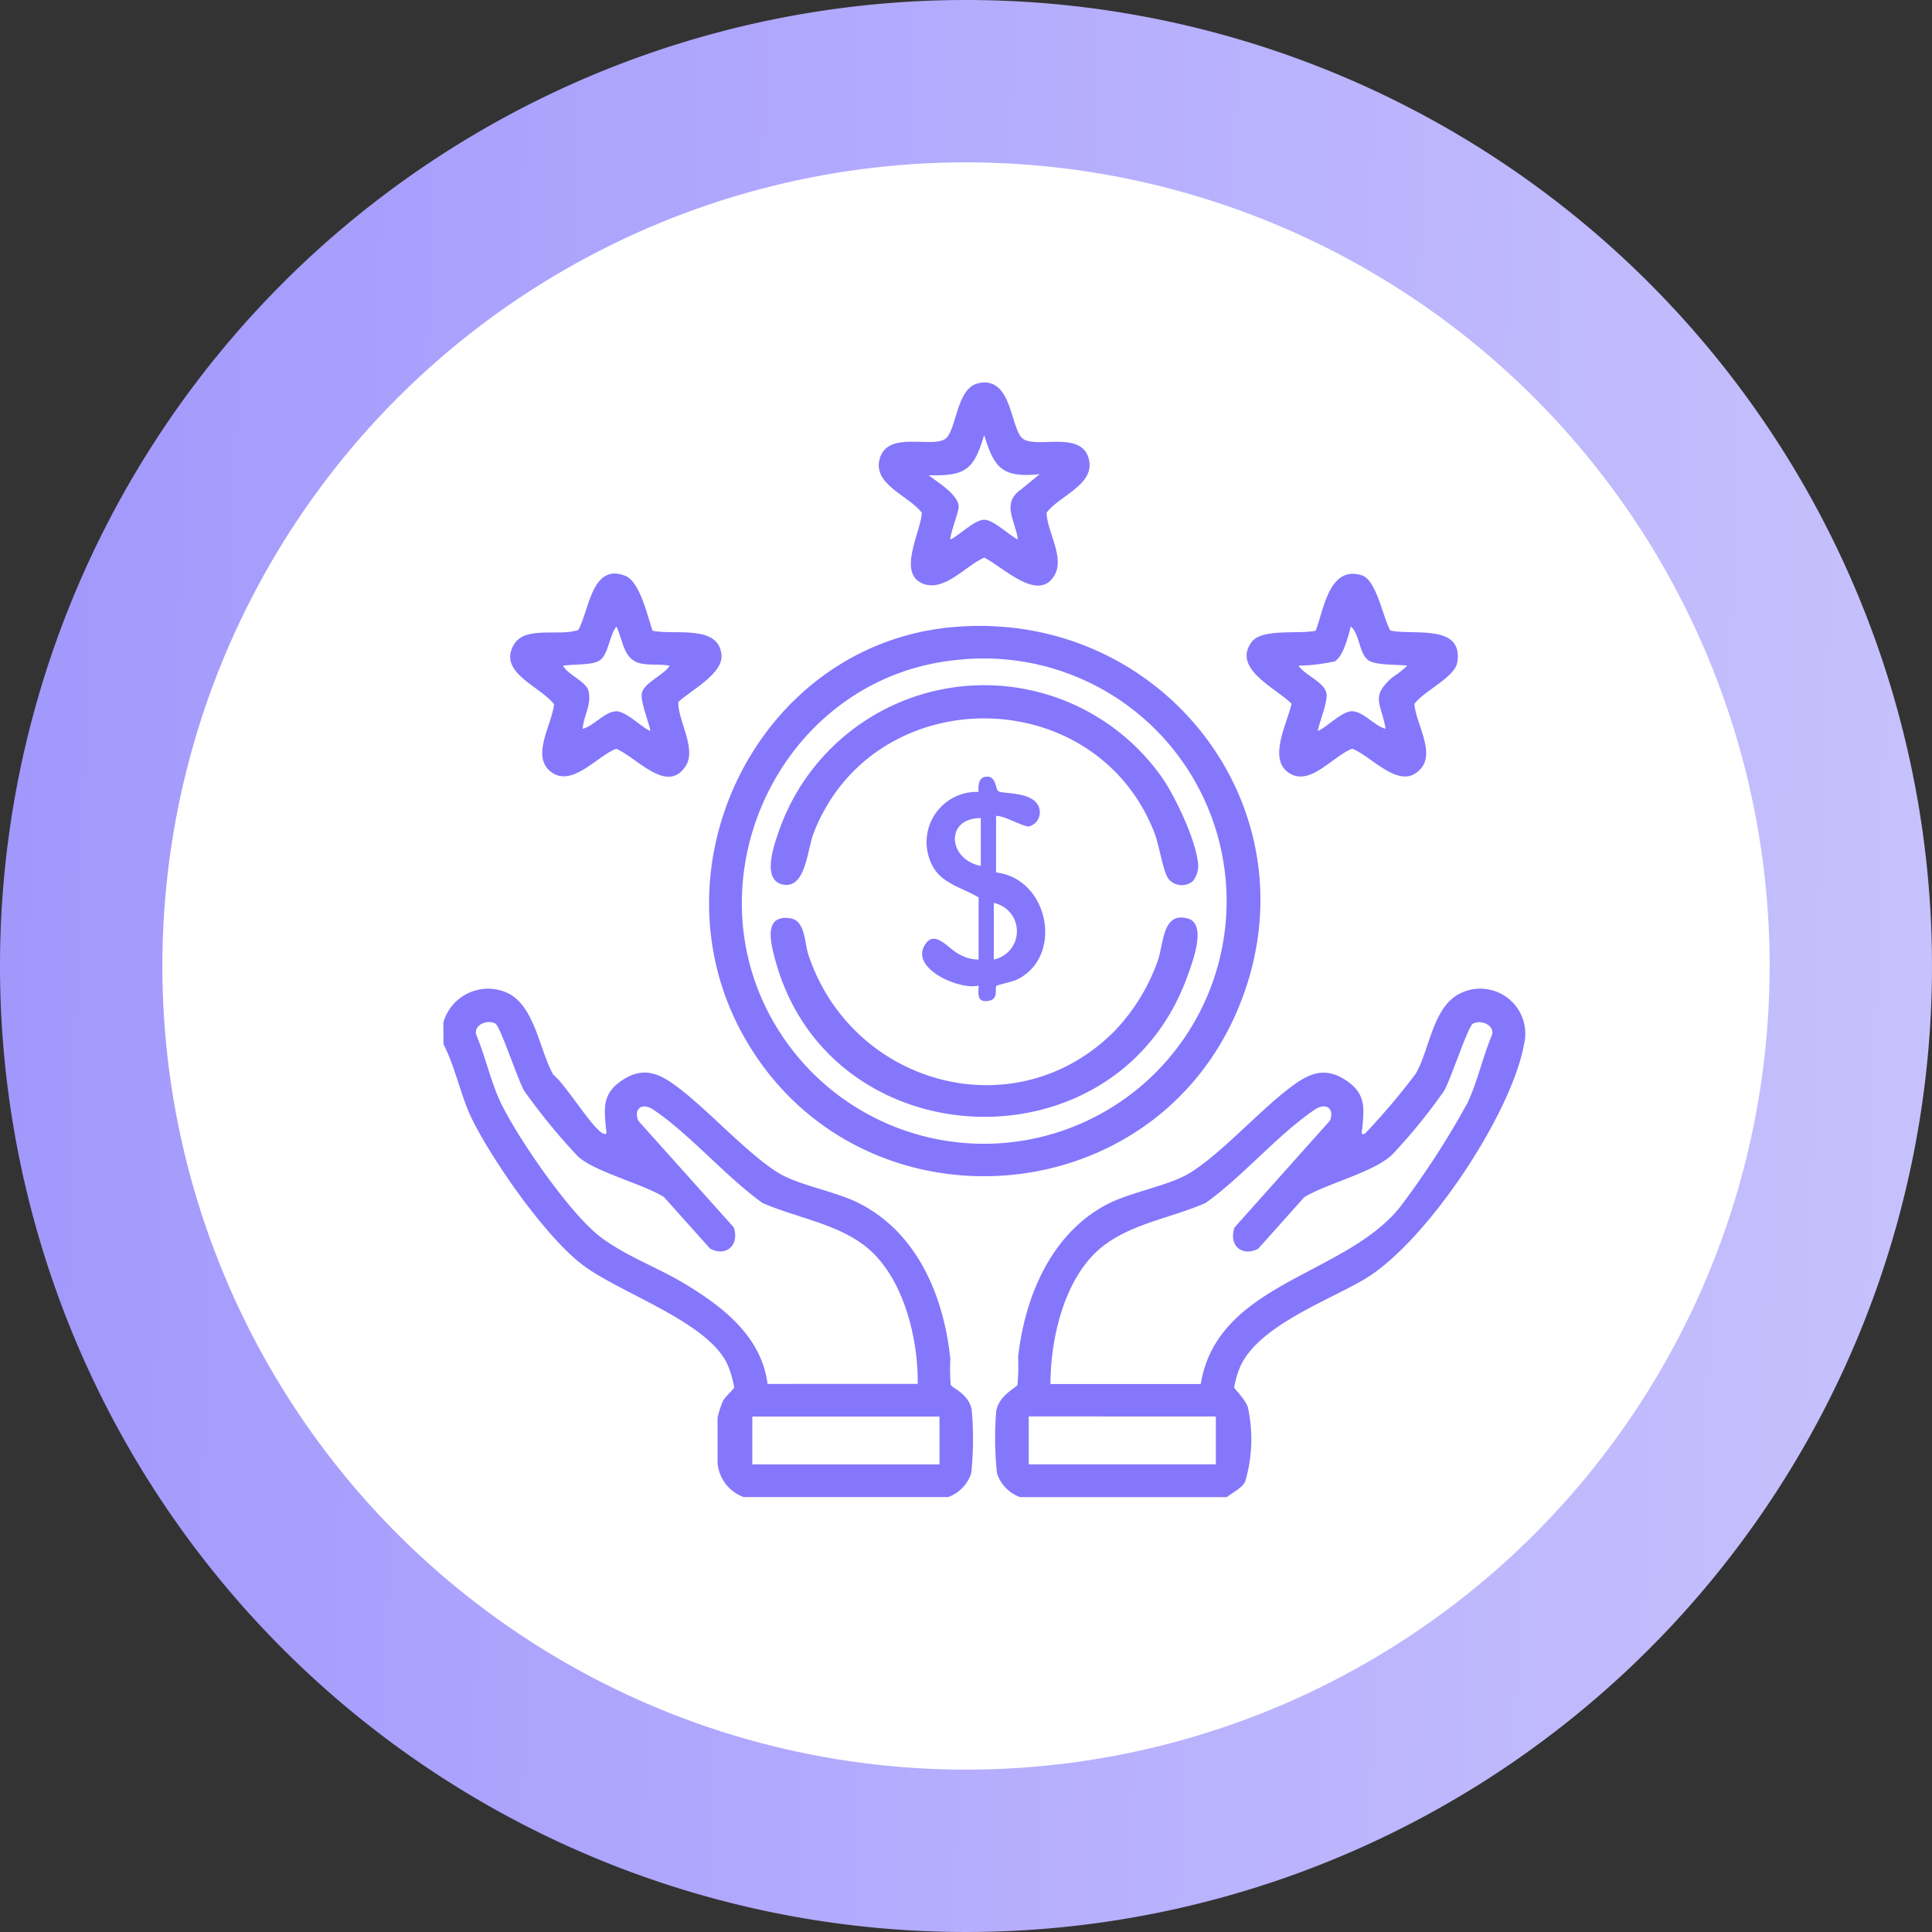 <svg xmlns="http://www.w3.org/2000/svg" xmlns:xlink="http://www.w3.org/1999/xlink" width="119" height="119" viewBox="0 0 119 119"><rect x="0" y="0" width="119" height="119" fill="#333333" stroke="none"/><defs><linearGradient id="a" x1="-0.79" y1="0.438" x2="1.168" y2="0.5" gradientUnits="objectBoundingBox"><stop offset="0" stop-color="#8477fc"/><stop offset="1" stop-color="#cdc8fd"/></linearGradient><clipPath id="b"><rect width="66.611" height="68.652" fill="#8477fc"/></clipPath></defs><g transform="translate(0.442)"><path d="M59.5,0A59.5,59.5,0,1,1,0,59.5,59.5,59.5,0,0,1,59.5,0Z" transform="translate(-0.442)" fill="url(#a)"/><circle cx="49.5" cy="49.5" r="49.5" transform="translate(9.558 10)" fill="#fff"/><g transform="translate(26.864 23.558)"><g clip-path="url(#b)"><path d="M267.322,309.2H254.589a2.34,2.34,0,0,1-1.417-1.465,20.22,20.22,0,0,1-.049-3.821c.152-.985,1.249-1.451,1.311-1.639a13.437,13.437,0,0,0,.038-1.7c.41-3.709,2.025-7.6,5.473-9.406,1.512-.79,3.832-1.137,5.145-1.96,1.872-1.174,4.077-3.624,5.923-5.069,1.176-.921,2.225-1.573,3.674-.6,1.212.816,1.1,1.694.98,2.974-.012.126-.12.42.167.3a41.931,41.931,0,0,0,3.133-3.7c.85-1.466,1.046-4.11,2.713-4.928a2.771,2.771,0,0,1,3.948,3.144c-.781,4.308-6.027,12.2-9.817,14.444-2.251,1.335-6.491,2.858-7.645,5.357a5.981,5.981,0,0,0-.387,1.31c.015.1.688.721.849,1.24a9.261,9.261,0,0,1-.173,4.576c-.234.422-.778.656-1.129.949m-10.857-6.97h9.249c1.041-6.253,8.819-6.641,12.253-10.869a52.134,52.134,0,0,0,4.166-6.423c.617-1.273.966-2.914,1.534-4.235.124-.638-.751-.932-1.2-.659-.3.185-1.362,3.461-1.765,4.133a35.169,35.169,0,0,1-3.187,3.917c-1.136,1.092-4,1.769-5.419,2.624l-2.847,3.184c-1.025.506-1.824-.234-1.451-1.317L273.687,286c.282-.787-.288-1.106-.938-.67-2.258,1.516-4.451,4.131-6.72,5.746-2.2.98-4.955,1.319-6.753,3.032-2.026,1.93-2.807,5.41-2.811,8.113m10.187,2.011H255.125v2.949h11.527Z" transform="translate(-219.068 -240.544)" fill="#8477fc"/><path d="M0,279.989a2.862,2.862,0,0,1,3.919-1.842c1.713.772,2,3.547,2.856,5.053.741.566,2.42,3.348,3.079,3.624.286.12.178-.174.167-.3-.121-1.281-.232-2.159.98-2.974,1.451-.977,2.5-.321,3.674.6,1.838,1.439,4.065,3.9,5.923,5.069,1.255.787,3.511,1.146,4.963,1.873,3.637,1.82,5.264,5.74,5.67,9.611a10.98,10.98,0,0,0,.023,1.586c.071.216,1.086.527,1.289,1.526a20.108,20.108,0,0,1-.027,3.933,2.341,2.341,0,0,1-1.417,1.465H18.5a2.463,2.463,0,0,1-1.608-2.078v-2.815a5.861,5.861,0,0,1,.326-1.014c.149-.3.676-.722.7-.858a6.892,6.892,0,0,0-.419-1.412c-1.22-2.633-6.585-4.368-8.9-6.11-2.277-1.712-5.486-6.323-6.785-8.9-.727-1.441-1.049-3.248-1.8-4.7ZM29.22,302.24c.037-2.761-.849-6.43-3.02-8.307-1.778-1.538-4.434-1.91-6.545-2.838-2.259-1.621-4.464-4.231-6.72-5.746-.65-.436-1.22-.117-.938.67l5.889,6.576c.368,1.068-.431,1.844-1.451,1.317l-2.848-3.183c-1.318-.818-4.213-1.531-5.285-2.489a37.342,37.342,0,0,1-3.321-4.051c-.385-.655-1.467-3.952-1.764-4.133-.45-.274-1.324.021-1.2.659.568,1.321.916,2.962,1.534,4.235,1.059,2.184,4.281,6.876,6.189,8.288,1.59,1.177,3.491,1.841,5.179,2.864,2.337,1.416,4.678,3.238,5.052,6.14Zm1.34,2.011H19.033V307.2H30.561Z" transform="translate(0 -240.559)" fill="#8477fc"/><path d="M136.852,111.718c12.959-1.19,22.718,11.335,17.611,23.51-5.4,12.876-23.46,13.936-30.387,1.788-5.935-10.41.8-24.2,12.776-25.3m.4,2.011c-11.045,1.006-17.03,13.884-10.884,23.138a14.946,14.946,0,1,0,10.884-23.138" transform="translate(-105.515 -96.645)" fill="#8477fc"/><path d="M205.783.048c2.158-.49,1.969,2.911,2.8,3.444.9.575,3.679-.578,4.047,1.319C212.923,6.325,210.753,7,210,8.026c.044,1.163,1.126,2.742.5,3.84-1,1.753-3.237-.561-4.338-1.078-1.141.49-2.447,2.139-3.786,1.6-1.586-.642-.1-3.231-.054-4.359-.781-1.054-3.027-1.724-2.6-3.318.487-1.808,3.31-.6,4.089-1.273.653-.565.642-3.084,1.976-3.387m3.791,5.6c-2.28.23-2.8-.358-3.417-2.416-.631,2.136-1.129,2.539-3.419,2.481.538.419,1.9,1.235,1.85,1.974-.023.329-.6,1.862-.507,1.98.564-.264,1.483-1.215,2.076-1.215s1.512.95,2.076,1.215c-.149-1.156-1.05-2.221.2-3.086Z" transform="translate(-172.848 0)" fill="#8477fc"/><path d="M377.241,91.246c1.43.31,4.506-.44,4.127,1.957-.147.93-2.1,1.781-2.643,2.572.09,1.171,1.257,2.92.433,3.932-1.247,1.531-3.02-.712-4.262-1.179-1.155.42-2.494,2.218-3.758,1.569-1.538-.79-.24-3.119.019-4.344-.933-.95-3.7-2.164-2.446-3.812.642-.844,2.926-.451,3.939-.686.493-1.3.829-4.035,2.835-3.412.91.283,1.3,2.61,1.756,3.4m1.051,2.168c-.616-.09-1.95-.006-2.409-.34-.566-.412-.534-1.629-1.074-2.075-.159.594-.455,1.844-1,2.152a11.621,11.621,0,0,1-2.219.262c.376.59,1.576.988,1.72,1.706.108.539-.6,2.2-.513,2.314.565-.265,1.481-1.213,2.076-1.214.7,0,1.4.917,2.077,1.079-.254-1.565-.961-1.943.4-3.151a6.647,6.647,0,0,0,.939-.734" transform="translate(-318.913 -75.966)" fill="#8477fc"/><path d="M39.382,91.141c1.3.3,4.038-.416,4.252,1.456.137,1.2-1.9,2.213-2.663,2.941-.008,1.178,1.134,2.856.47,3.92-1.141,1.829-3.065-.561-4.3-1.044-1.206.468-2.756,2.461-4.061,1.38-1.169-.969.125-2.907.242-4.122-.815-1.092-3.536-1.966-2.453-3.707.711-1.142,2.8-.453,3.954-.872.668-1.225.832-4.167,2.908-3.323.88.358,1.36,2.505,1.655,3.371m1.06,2.159c-.988-.2-2.07.21-2.647-.773-.28-.476-.386-1.144-.636-1.641-.428.513-.482,1.691-1.009,2.074-.459.333-1.669.227-2.276.339.3.577,1.431.959,1.572,1.573.195.845-.311,1.495-.365,2.313.679-.163,1.374-1.08,2.077-1.08.595,0,1.511.95,2.076,1.214.088-.11-.62-1.774-.512-2.314.133-.668,1.362-1.125,1.72-1.706" transform="translate(-26.502 -75.852)" fill="#8477fc"/><path d="M171.341,252.32A12,12,0,0,0,174,247.947c.337-1.01.284-2.989,1.846-2.522,1.179.353.245,2.74-.037,3.527-4.335,12.106-22.084,11.348-25.4-1.006-.267-.992-.749-2.791.93-2.542.935.139.87,1.5,1.115,2.24,2.69,8.086,12.809,10.843,18.887,4.677" transform="translate(-129.97 -212.401)" fill="#8477fc"/><path d="M176.2,150.843a1.051,1.051,0,0,1-1.576-.158c-.3-.454-.554-2.083-.83-2.789-3.672-9.386-17.308-9.387-20.981,0-.412,1.053-.492,3.488-1.91,3.191-1.348-.282-.5-2.53-.194-3.419a13.393,13.393,0,0,1,23.6-3.106c.811,1.19,2.176,4.055,2.185,5.464a1.615,1.615,0,0,1-.3.816" transform="translate(-129.995 -120.164)" fill="#8477fc"/><path d="M224.154,183.186v3.485c3.264.378,4.177,5.182,1.3,6.592-.27.132-1.24.342-1.282.394-.111.139.169.826-.492.924-.708.105-.62-.4-.6-.941-1.147.287-4.171-1.01-3.336-2.464.625-1.088,1.463.23,2.213.571a2.286,2.286,0,0,0,1.122.285v-3.82c-1.122-.684-2.457-.87-2.979-2.249a3.094,3.094,0,0,1,2.976-4.254c-.022-.32-.017-.826.365-.918.729-.176.679.752.834.863.248.176,1.584.057,2.224.591a.91.91,0,0,1-.3,1.59c-.348.052-1.529-.676-2.047-.649m-.938.134c-2.249.015-2.007,2.557,0,2.949Zm.8,8.713a1.778,1.778,0,0,0,0-3.485Z" transform="translate(-190.108 -156.49)" fill="#8477fc"/></g></g></g></svg>